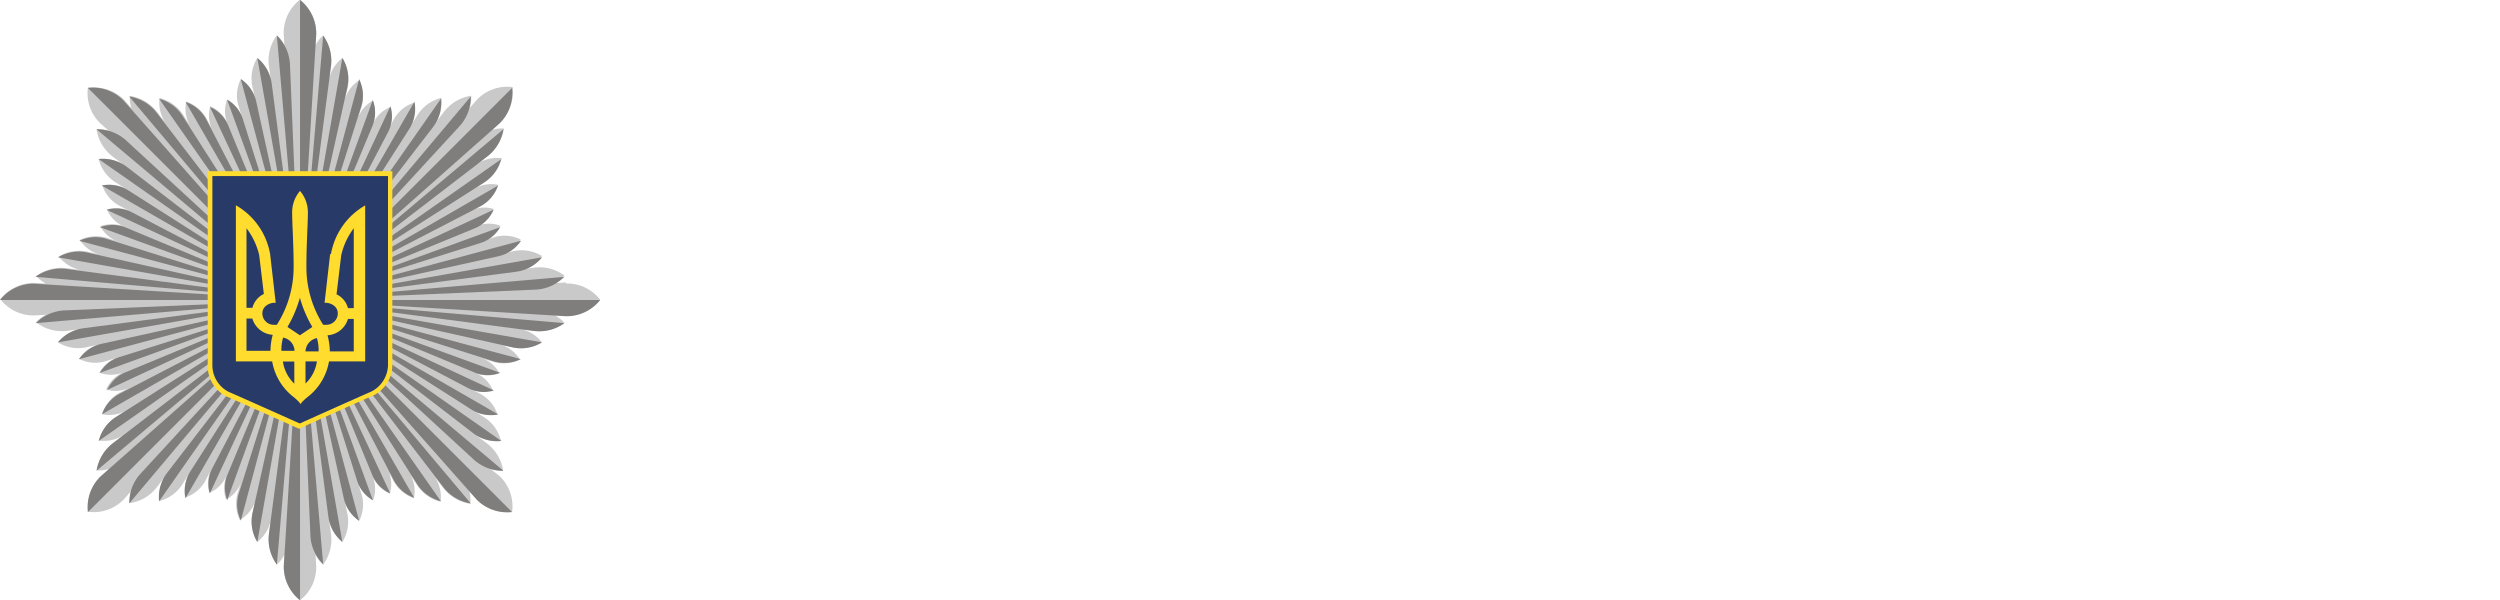   <svg xmlns="http://www.w3.org/2000/svg" viewBox="0 0 219.07 52.58">
    <defs>
      <style>
        .cls-1 {
          fill: #c9c9c9;
        }

        .cls-2 {
          fill: #807e7d;
        }

        .cls-3 {
          fill: #283a68;
        }

        .cls-4 {
          fill: #ffdc2e;
        }
      </style>
    </defs>
    <title>logo</title>
    <g id="Слой_2" data-name="Слой 2">
      <g id="Layer_1" data-name="Layer 1">
        <g id="header">
          <g id="header-2" data-name="header">
            <path class="cls-1"
              d="M26.29,26.29h0l.09,0Zm0,0Zm0,0h0l.05,0Zm0,0h0Zm0,0h0l0,.09Zm0,0h0l0,.12Zm0,0,0,.11,0-.11h0Zm0-.11h0l-.06.09Zm0,0h0Zm0,0,0,0h0Zm0,0Zm0,0Zm0,0Zm0,0h0l0,0Zm-.06-.15.06.15h0Zm.07.15h0l0-.14Zm0-.06,0,.06h0Zm0,.06h0Zm0,0h0l.14-.09Zm0,0Zm0,0h0Zm0,0,0,0,0,0Zm0,0Zm0,0h0Zm0,0Zm0,0h0l-.06,0Zm0,0,0,0Zm0,0h0l-.15-.06.15.06Zm0,0h0Zm0,0Zm0,0,0,0Zm0,0,0,0h0Zm0,0Zm0,0Zm0,0,0,0,0,0h0Zm0,0,0,0,0,0Zm0,0Zm0,0Zm0,0,0,0,0,0Zm0,0Zm0,0,0,0,0,0h0Zm0,0,0,0,0,0,0,0,0,0,0,0h0Zm23.3-1.43-1,.06a3,3,0,0,0,.87-.66,3.66,3.66,0,0,0-2.71-.69l-1.12.15a3.36,3.36,0,0,0,1.86-1.17,3.39,3.39,0,0,0-2.56-.42l-.93.21a3.13,3.13,0,0,0,1.62-1.24,3.15,3.15,0,0,0-2.4-.18l-.79.25a2.91,2.91,0,0,0,1.41-1.28,2.87,2.87,0,0,0-2,0,3,3,0,0,0,1.41-1.47,2.82,2.82,0,0,0-1.89.09l.73-.38a3.24,3.24,0,0,0,1.57-1.82,3,3,0,0,0-2,.27l.79-.51a3.48,3.48,0,0,0,1.51-2.1,3.24,3.24,0,0,0-2.13.48l.89-.68a3.76,3.76,0,0,0,1.43-2.4,2.85,2.85,0,0,0-1.08.14l.74-.65a3.77,3.77,0,0,0,1.1-3.12,3.68,3.68,0,0,0-3.12,1.1l-.66.75a3,3,0,0,0,.15-1.09,3.67,3.67,0,0,0-2.4,1.43l-.69.9a3.36,3.36,0,0,0,.48-2.14,3.39,3.39,0,0,0-2.1,1.51L36,11a3.13,3.13,0,0,0,.27-2,3.15,3.15,0,0,0-1.82,1.57l-.38.73a2.92,2.92,0,0,0,.09-1.9,2.87,2.87,0,0,0-1.47,1.41,3,3,0,0,0,0-2,2.83,2.83,0,0,0-1.28,1.41l.25-.79a3.23,3.23,0,0,0-.18-2.4,3,3,0,0,0-1.24,1.62l.21-.93A3.48,3.48,0,0,0,30,5.08a3.25,3.25,0,0,0-1.17,1.85L29,5.82a3.76,3.76,0,0,0-.69-2.71,2.85,2.85,0,0,0-.66.86l.06-1a3.76,3.76,0,0,0-1.42-3,3.68,3.68,0,0,0-1.43,3l.06,1a3,3,0,0,0-.66-.87,3.66,3.66,0,0,0-.69,2.71l.15,1.12a3.36,3.36,0,0,0-1.17-1.85,3.39,3.39,0,0,0-.42,2.56l.21.93a3.13,3.13,0,0,0-1.24-1.63,3.15,3.15,0,0,0-.18,2.4l.25.79A2.92,2.92,0,0,0,19.9,8.73a2.87,2.87,0,0,0,0,2,3,3,0,0,0-1.47-1.42,2.83,2.83,0,0,0,.09,1.89l-.38-.73a3.24,3.24,0,0,0-1.82-1.57,3,3,0,0,0,.27,2l-.51-.8a3.48,3.48,0,0,0-2.1-1.51,3.25,3.25,0,0,0,.48,2.13l-.68-.89a3.76,3.76,0,0,0-2.4-1.43,2.85,2.85,0,0,0,.14,1.08l-.65-.74A3.76,3.76,0,0,0,7.7,7.7a3.68,3.68,0,0,0,1.1,3.12l.75.66a3,3,0,0,0-1.09-.15,3.67,3.67,0,0,0,1.43,2.4l.89.68a3.36,3.36,0,0,0-2.14-.48A3.39,3.39,0,0,0,10.16,16l.8.51a3.13,3.13,0,0,0-2-.27,3.16,3.16,0,0,0,1.57,1.82l.74.38a2.91,2.91,0,0,0-1.9-.09,2.87,2.87,0,0,0,1.41,1.47,3,3,0,0,0-2,0,2.82,2.82,0,0,0,1.4,1.28l-.78-.25a3.24,3.24,0,0,0-2.4.18,3,3,0,0,0,1.62,1.24l-.92-.21a3.48,3.48,0,0,0-2.55.42,3.25,3.25,0,0,0,1.85,1.17l-1.12-.15a3.77,3.77,0,0,0-2.71.69,2.85,2.85,0,0,0,.86.66l-1-.06a3.76,3.76,0,0,0-3,1.43,3.68,3.68,0,0,0,3,1.42l1-.06a3,3,0,0,0-.87.66A3.67,3.67,0,0,0,5.82,29l1.12-.15A3.36,3.36,0,0,0,5.08,30a3.38,3.38,0,0,0,2.55.42l.93-.21a3.13,3.13,0,0,0-1.63,1.24,3.15,3.15,0,0,0,2.4.18l.79-.25a2.91,2.91,0,0,0-1.41,1.28,2.86,2.86,0,0,0,2,0,3,3,0,0,0-1.41,1.47,2.82,2.82,0,0,0,1.9-.09l-.73.38A3.24,3.24,0,0,0,8.94,36.3,3,3,0,0,0,11,36l-.8.51a3.48,3.48,0,0,0-1.51,2.1,3.26,3.26,0,0,0,2.14-.48l-.9.69a3.76,3.76,0,0,0-1.43,2.4,2.85,2.85,0,0,0,1.08-.14l-.74.65a3.77,3.77,0,0,0-1.1,3.12,3.68,3.68,0,0,0,3.12-1.1l.66-.75a3,3,0,0,0-.15,1.09,3.67,3.67,0,0,0,2.4-1.43l.68-.9a3.37,3.37,0,0,0-.48,2.14A3.39,3.39,0,0,0,16,42.41l.51-.81a3.14,3.14,0,0,0-.28,2,3.16,3.16,0,0,0,1.82-1.57l.38-.74a2.92,2.92,0,0,0-.09,1.9,2.87,2.87,0,0,0,1.47-1.41,3,3,0,0,0,0,2,2.82,2.82,0,0,0,1.28-1.41l-.25.79a3.24,3.24,0,0,0,.18,2.4A3,3,0,0,0,22.34,44l-.21.93a3.48,3.48,0,0,0,.42,2.56,3.25,3.25,0,0,0,1.17-1.85l-.15,1.12a3.76,3.76,0,0,0,.69,2.71,2.85,2.85,0,0,0,.66-.86l-.06,1a3.76,3.76,0,0,0,1.42,3,3.68,3.68,0,0,0,1.43-3l-.06-1a3,3,0,0,0,.66.87A3.66,3.66,0,0,0,29,46.76l-.15-1.12A3.36,3.36,0,0,0,30,47.49a3.39,3.39,0,0,0,.42-2.56L30.24,44a3.13,3.13,0,0,0,1.24,1.63,3.16,3.16,0,0,0,.18-2.4l-.25-.79a2.92,2.92,0,0,0,1.28,1.41,2.87,2.87,0,0,0,0-2,3,3,0,0,0,1.47,1.41,2.82,2.82,0,0,0-.09-1.9l.38.73a3.24,3.24,0,0,0,1.82,1.57,3,3,0,0,0-.27-2l.51.8a3.48,3.48,0,0,0,2.1,1.51,3.25,3.25,0,0,0-.48-2.14l.68.89a3.76,3.76,0,0,0,2.4,1.43A2.85,2.85,0,0,0,41.11,43l.65.74a3.77,3.77,0,0,0,3.12,1.1,3.68,3.68,0,0,0-1.1-3.12L43,41.1a3,3,0,0,0,1.09.15,3.67,3.67,0,0,0-1.43-2.4l-.9-.69a3.37,3.37,0,0,0,2.14.48,3.39,3.39,0,0,0-1.51-2.1l-.8-.51a3.13,3.13,0,0,0,2,.27,3.16,3.16,0,0,0-1.57-1.82l-.74-.38a2.93,2.93,0,0,0,1.9.09,2.87,2.87,0,0,0-1.41-1.47,3,3,0,0,0,2,0,2.82,2.82,0,0,0-1.4-1.28l.79.25a3.24,3.24,0,0,0,2.4-.18A3,3,0,0,0,44,30.24l.93.21A3.48,3.48,0,0,0,47.49,30a3.26,3.26,0,0,0-1.85-1.17l1.11.15a3.76,3.76,0,0,0,2.71-.69,2.85,2.85,0,0,0-.86-.66l1,.06a3.76,3.76,0,0,0,3-1.42,3.68,3.68,0,0,0-3-1.43" />
            <path class="cls-2" d="M26.29,0V26.29L27.71,3a3.76,3.76,0,0,0-1.42-3" />
            <path class="cls-2" d="M7.7,7.7,26.29,26.29,10.82,8.8A3.77,3.77,0,0,0,7.7,7.7" />
            <path class="cls-2" d="M0,26.29H26.29L3,24.86a3.76,3.76,0,0,0-3,1.43" />
            <path class="cls-2" d="M7.7,44.88,26.29,26.29,8.8,41.76a3.77,3.77,0,0,0-1.1,3.12" />
            <path class="cls-2" d="M26.29,52.58V26.29l-1.42,23.3a3.76,3.76,0,0,0,1.42,3" />
            <path class="cls-2" d="M44.88,44.88,26.29,26.29,41.76,43.77a3.77,3.77,0,0,0,3.12,1.1" />
            <path class="cls-2" d="M52.58,26.29H26.29l23.3,1.42a3.76,3.76,0,0,0,3-1.42" />
            <path class="cls-2" d="M44.88,7.7,26.29,26.29,43.77,10.82a3.76,3.76,0,0,0,1.1-3.12" />
            <path class="cls-2" d="M24.26,3.11l2,23.18L25.41,5.66a3.76,3.76,0,0,0-1.15-2.55" />
            <path class="cls-2" d="M8.46,11.33l17.83,15-15.21-14a3.76,3.76,0,0,0-2.62-1" />
            <path class="cls-2" d="M3.11,28.32l23.18-2-20.63.88a3.76,3.76,0,0,0-2.55,1.15" />
            <path class="cls-2" d="M11.33,44.11l15-17.83-14,15.21a3.77,3.77,0,0,0-1,2.62" />
            <path class="cls-2" d="M28.32,49.47l-2-23.18.88,20.63a3.76,3.76,0,0,0,1.15,2.55" />
            <path class="cls-2" d="M44.11,41.25l-17.83-15,15.21,14a3.77,3.77,0,0,0,2.62,1" />
            <path class="cls-2" d="M49.47,24.26l-23.18,2,20.63-.88a3.76,3.76,0,0,0,2.55-1.15" />
            <path class="cls-2" d="M41.25,8.46l-15,17.83,14-15.21a3.76,3.76,0,0,0,1-2.62" />
            <path class="cls-2" d="M22.55,5.08l3.74,21.21L23.81,7.34a3.48,3.48,0,0,0-1.26-2.26" />
            <path class="cls-2" d="M8.65,13.94,26.29,26.29,11.14,14.64a3.48,3.48,0,0,0-2.49-.7" />
            <path class="cls-2" d="M5.08,30l21.21-3.74L7.34,28.76A3.48,3.48,0,0,0,5.08,30" />
            <path class="cls-2" d="M13.94,43.93,26.29,26.29,14.64,41.44a3.48,3.48,0,0,0-.7,2.49" />
            <path class="cls-2" d="M30,47.49,26.29,26.29l2.48,18.95A3.49,3.49,0,0,0,30,47.49" />
            <path class="cls-2" d="M43.93,38.64,26.29,26.29,41.44,37.94a3.48,3.48,0,0,0,2.49.7" />
            <path class="cls-2" d="M47.49,22.55,26.29,26.29l18.95-2.48a3.48,3.48,0,0,0,2.26-1.26" />
            <path class="cls-2" d="M38.64,8.65,26.29,26.29,37.94,11.14a3.48,3.48,0,0,0,.7-2.49" />
            <path class="cls-2" d="M21.1,6.94l5.18,19.35L22.46,8.93a3.23,3.23,0,0,0-1.35-2" />
            <path class="cls-2" d="M8.94,16.27l17.35,10-15-9.56a3.23,3.23,0,0,0-2.37-.45" />
            <path class="cls-2" d="M6.94,31.47l19.35-5.18L8.93,30.12a3.24,3.24,0,0,0-2,1.35" />
            <path class="cls-2" d="M16.27,43.63l10-17.35-9.57,15a3.24,3.24,0,0,0-.45,2.37" />
            <path class="cls-2" d="M31.47,45.63,26.29,26.29l3.83,17.35a3.24,3.24,0,0,0,1.35,2" />
            <path class="cls-2" d="M43.63,36.3l-17.35-10,15,9.57a3.24,3.24,0,0,0,2.37.45" />
            <path class="cls-2" d="M45.63,21.1,26.29,26.29l17.36-3.83a3.24,3.24,0,0,0,2-1.35" />
            <path class="cls-2" d="M36.3,8.94l-10,17.35,9.57-15a3.24,3.24,0,0,0,.45-2.37" />
            <path class="cls-2" d="M19.9,8.73l6.39,17.56-5-15.82A3,3,0,0,0,19.9,8.73" />
            <path class="cls-2" d="M9.35,18.39l16.94,7.9-14.7-7.67a3,3,0,0,0-2.24-.23" />
            <path class="cls-2" d="M8.73,32.68l17.56-6.39-15.82,5a3,3,0,0,0-1.74,1.42" />
            <path class="cls-2" d="M18.39,43.23l7.9-16.94L18.62,41a3,3,0,0,0-.23,2.24" />
            <path class="cls-2" d="M32.68,43.85,26.29,26.29l5,15.82a3,3,0,0,0,1.42,1.74" />
            <path class="cls-2" d="M43.23,34.19l-16.94-7.9L41,34a3,3,0,0,0,2.24.23" />
            <path class="cls-2" d="M43.85,19.9,26.29,26.29l15.82-5a3,3,0,0,0,1.74-1.42" />
            <path class="cls-2" d="M34.19,9.35l-7.9,16.94L34,11.59a3,3,0,0,0,.23-2.24" />
            <path class="cls-2" d="M32.68,8.73,26.29,26.29,32.65,11a3,3,0,0,0,0-2.25" />
            <path class="cls-2" d="M18.39,9.35l7.9,16.94L20,11a3,3,0,0,0-1.57-1.61" />
            <path class="cls-2" d="M8.73,19.9l17.56,6.39L11,19.93a3,3,0,0,0-2.25,0" />
            <path class="cls-2" d="M9.35,34.19l16.94-7.9L11,32.62a3,3,0,0,0-1.61,1.57" />
            <path class="cls-2" d="M19.9,43.85l6.39-17.56L19.93,41.6a3,3,0,0,0,0,2.25" />
            <path class="cls-2" d="M34.19,43.23l-7.9-16.94,6.33,15.33a3,3,0,0,0,1.57,1.61" />
            <path class="cls-2" d="M43.85,32.68,26.29,26.29,41.6,32.65a3,3,0,0,0,2.25,0" />
            <path class="cls-2" d="M43.23,18.39l-16.94,7.9L41.62,20a3,3,0,0,0,1.61-1.57" />
            <path class="cls-2" d="M31.47,6.94,26.29,26.29,31.65,9.34a3.23,3.23,0,0,0-.18-2.4" />
            <path class="cls-2" d="M16.27,8.94l10,17.35L18.1,10.51a3.24,3.24,0,0,0-1.82-1.57" />
            <path class="cls-2" d="M6.94,21.1l19.35,5.18L9.34,20.93a3.24,3.24,0,0,0-2.4.18" />
            <path class="cls-2" d="M8.94,36.3l17.35-10L10.52,34.48A3.24,3.24,0,0,0,8.94,36.3" />
            <path class="cls-2" d="M21.1,45.63l5.18-19.35L20.93,43.23a3.24,3.24,0,0,0,.18,2.4" />
            <path class="cls-2" d="M36.3,43.63l-10-17.35,8.19,15.77a3.24,3.24,0,0,0,1.82,1.57" />
            <path class="cls-2" d="M45.63,31.47,26.29,26.29l16.94,5.36a3.24,3.24,0,0,0,2.4-.18" />
            <path class="cls-2" d="M43.63,16.27l-17.35,10L42.06,18.1a3.24,3.24,0,0,0,1.57-1.82" />
            <path class="cls-2" d="M30,5.08,26.29,26.29,30.44,7.64A3.48,3.48,0,0,0,30,5.08" />
            <path class="cls-2" d="M13.94,8.65,26.29,26.29,16,10.16a3.48,3.48,0,0,0-2.1-1.51" />
            <path class="cls-2" d="M5.08,22.55l21.21,3.74L7.64,22.13a3.48,3.48,0,0,0-2.55.42" />
            <path class="cls-2" d="M8.65,38.64,26.29,26.29,10.16,36.54a3.48,3.48,0,0,0-1.51,2.1" />
            <path class="cls-2" d="M22.55,47.49l3.74-21.21L22.13,44.94a3.49,3.49,0,0,0,.42,2.56" />
            <path class="cls-2" d="M38.64,43.93,26.29,26.29,36.54,42.41a3.48,3.48,0,0,0,2.1,1.51" />
            <path class="cls-2" d="M47.49,30,26.29,26.29l18.65,4.15A3.48,3.48,0,0,0,47.49,30" />
            <path class="cls-2" d="M43.93,13.94,26.29,26.29,42.41,16a3.48,3.48,0,0,0,1.51-2.1" />
            <path class="cls-2" d="M28.32,3.11l-2,23.18L29,5.82a3.76,3.76,0,0,0-.69-2.71" />
            <path class="cls-2" d="M11.33,8.46l15,17.83L13.74,9.89a3.77,3.77,0,0,0-2.4-1.43" />
            <path class="cls-2" d="M3.11,24.26l23.18,2L5.82,23.57a3.76,3.76,0,0,0-2.71.69" />
            <path class="cls-2" d="M8.46,41.25l17.83-15L9.89,38.84a3.76,3.76,0,0,0-1.43,2.4" />
            <path class="cls-2" d="M24.26,49.47l2-23.18L23.57,46.76a3.76,3.76,0,0,0,.69,2.71" />
            <path class="cls-2" d="M41.25,44.11l-15-17.83L38.84,42.68a3.76,3.76,0,0,0,2.4,1.43" />
            <path class="cls-2" d="M49.47,28.32l-23.18-2L46.76,29a3.76,3.76,0,0,0,2.71-.69" />
            <path class="cls-2" d="M44.11,11.33l-17.83,15L42.68,13.73a3.76,3.76,0,0,0,1.43-2.4" />
            <path class="cls-3"
              d="M26.3,37.33s-4.76-2.14-6.36-2.83A2.86,2.86,0,0,1,18.4,32V15.22H34.17V32a2.86,2.86,0,0,1-1.54,2.46c-1.59.69-6.34,2.83-6.34,2.83" />
            <path class="cls-4"
              d="M20,34.32c1.47.64,5.62,2.5,6.27,2.79.64-.29,4.78-2.15,6.25-2.79A2.67,2.67,0,0,0,34,32.05h0V15.43H18.61V32.05A2.63,2.63,0,0,0,20,34.32m6.27,3.24-.09,0s-4.78-2.15-6.35-2.83h0A3,3,0,0,1,18.2,32V15H34.38V32a3,3,0,0,1-1.64,2.64h0c-1.57.68-6.29,2.81-6.33,2.83Z" />
            <path class="cls-4"
              d="M31,27h-.51a1.85,1.85,0,0,0-1-1.21s.27-2.26.41-3.42A6.22,6.22,0,0,1,31,20Zm0,3.79H28.9a5.49,5.49,0,0,0-.2-1.41,2,2,0,0,0,1.79-1.43H31Zm-4.23,0a1.23,1.23,0,0,1,1-1.16,3.68,3.68,0,0,1,.15,1.16Zm0,2.88V31.67h1a3.34,3.34,0,0,1-1,1.94m-.49-4.23-1.09-.73a10.58,10.58,0,0,0,1.09-2.56,10.56,10.56,0,0,0,1.09,2.56l-1.09.73m-1.62,1.36a3.64,3.64,0,0,1,.15-1.16,1.23,1.23,0,0,1,1,1.16Zm1.13,2.88a3.34,3.34,0,0,1-1-1.94h1ZM23.7,30.74H21.6V27.91h.51a2,2,0,0,0,1.79,1.43,5.52,5.52,0,0,0-.2,1.41M21.6,20a6.22,6.22,0,0,1,1.11,2.34c.14,1.16.41,3.42.41,3.42a1.85,1.85,0,0,0-1,1.21H21.6Zm7.33,2.26-.49,4.28a.76.76,0,0,1,.22,0c.15,0,.94.2.94.92a1,1,0,0,1-.95,1c-.3,0-.33,0-.33,0a9.39,9.39,0,0,1-1.47-5.1c0-2,.13-3.74.13-4.75a2.89,2.89,0,0,0-.69-1.88,2.88,2.88,0,0,0-.69,1.88c0,1,.13,2.79.13,4.75a9.39,9.39,0,0,1-1.47,5.1s0,0-.32,0a1,1,0,0,1-.95-1c0-.72.79-.92.94-.92a.77.77,0,0,1,.23,0l-.49-4.28a6.13,6.13,0,0,0-3-4.27V31.67h3.18a5,5,0,0,0,1.93,3.16s.54.46.56.61c0-.15.56-.61.56-.61a5,5,0,0,0,1.93-3.16H32V18a6.13,6.13,0,0,0-3,4.27" />            
          </g>
        </g>
      </g>
    </g>
  </svg>